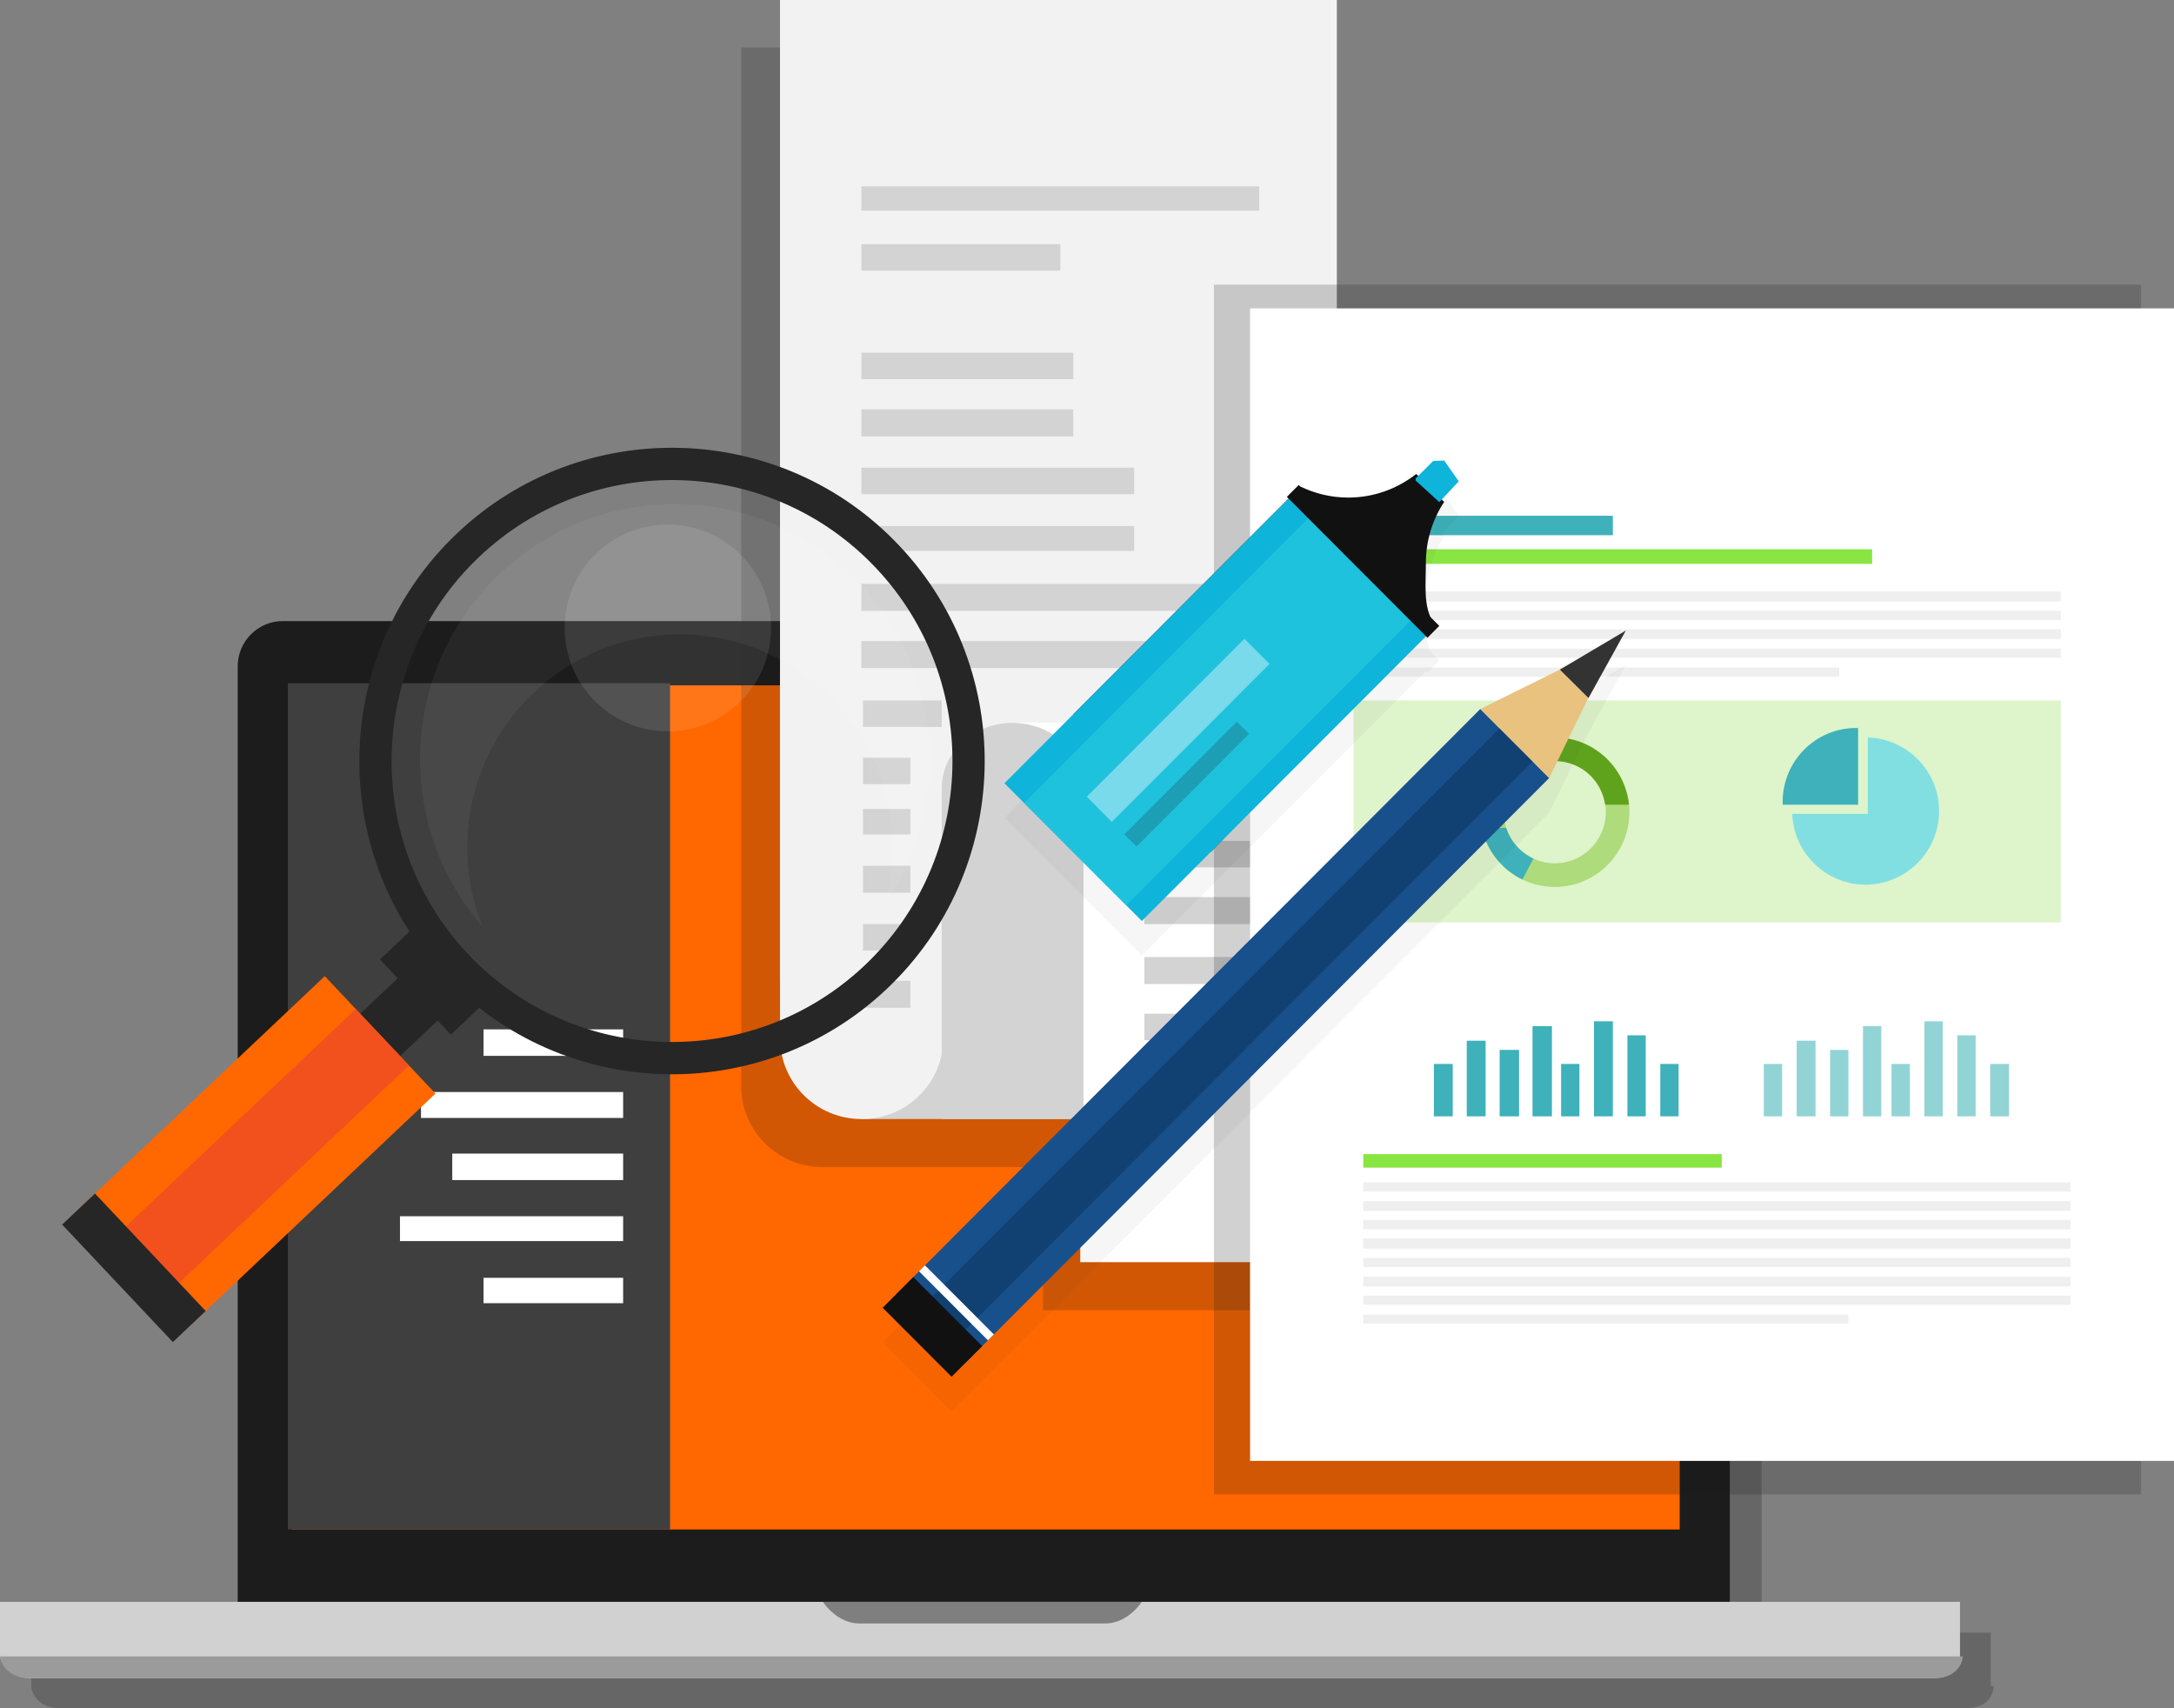<svg width="280" height="220" viewBox="0 0 280 220" fill="none" xmlns="http://www.w3.org/2000/svg">
<rect x="0" y="0" width="280" height="220" fill="#808080" stroke="none"/>
<g clip-path="url(#clip0)">
<path opacity="0.2" d="M256.793 217.148H256.486C256.489 217.148 256.395 217.11 256.395 217.058V210.262H226.888V89.874C226.888 86.642 224.379 84.161 221.153 84.161H40.484C37.259 84.161 34.714 86.642 34.714 89.874V210.262H4.027V217.058C4.027 217.467 4.128 217.871 4.369 218.253C4.958 219.388 6.207 220.001 7.643 220.001H7.644H253.369H253.37C253.371 220.001 253.372 219.972 253.373 219.972C255.199 219.971 256.611 219.096 256.793 217.148Z" fill="black"/>
<path d="M222.792 209.234C222.792 212.453 220.193 215.062 216.986 215.062H36.423C33.217 215.062 30.617 212.453 30.617 209.234V85.815C30.617 82.596 33.217 79.987 36.423 79.987H216.986C220.193 79.987 222.792 82.596 222.792 85.815V209.234Z" fill="#1C1C1C"/>
<path d="M0 206.298V213.064C0 214.517 1.697 216.105 3.657 216.105H249.383C251.344 216.105 252.437 214.517 252.437 213.064V206.298H0Z" fill="#D1D1D1"/>
<path d="M0.026 213.323C0.232 214.992 1.828 216.105 3.656 216.105H249.383C251.211 216.105 252.625 214.992 252.807 213.323H0.026Z" fill="#9B9B9B"/>
<path d="M105.983 206.298C106.994 207.758 108.713 209.08 110.666 209.08H142.374C144.327 209.08 146.046 207.758 147.057 206.298H105.983Z" fill="#7F7F7F"/>
<path d="M216.335 88.264H37.63V196.978H216.335V88.264Z" fill="#FF6700"/>
<path d="M86.298 87.986H37.074V196.978H86.298V87.986Z" fill="#3F3F3F"/>
<path d="M80.258 132.57H62.276V135.979H80.258V132.57Z" fill="white"/>
<path d="M80.258 140.639H54.223V143.977H80.258V140.639Z" fill="white"/>
<path d="M80.258 148.568H58.249V151.976H80.258V148.568Z" fill="white"/>
<path d="M80.258 156.636H51.515V159.836H80.258V156.636Z" fill="white"/>
<path d="M80.258 164.565H62.276V167.834H80.258V164.565Z" fill="white"/>
<path opacity="0.2" d="M184.637 99.228C184.237 99.228 183.913 99.255 183.566 99.302V99.184H167.389V6.121H95.462V92.933V132.54V139.885C95.462 145.679 100.173 150.306 105.957 150.306H116.43H134.342V168.738H193.563C193.563 168.736 193.563 168.734 193.563 168.732V107.626C193.563 102.988 189.626 99.228 184.637 99.228Z" fill="#1C1C1C"/>
<path d="M172.18 0H100.461V126.31H172.18V0Z" fill="#F2F2F2"/>
<path d="M139.549 130.136H110.945V144.116H139.549V130.136Z" fill="#D3D3D3"/>
<path d="M121.498 133.657C121.498 139.452 116.829 144.116 111.045 144.116H110.944C105.16 144.116 100.461 139.452 100.461 133.657V86.722C100.461 80.927 105.159 76.231 110.944 76.231H111.045C116.829 76.231 121.498 80.927 121.498 86.722V133.657Z" fill="#F2F2F2"/>
<path d="M198.631 162.548C198.631 162.548 198.631 162.599 198.631 162.597V101.491C198.631 96.852 194.625 93.092 189.636 93.092C189.236 93.092 188.911 93.118 188.495 93.166V93.064H139.132V162.548H198.631Z" fill="white"/>
<path d="M154.962 93.064H130.246V107.879H154.962V93.064Z" fill="white"/>
<path d="M139.549 144.116V101.491C139.549 96.853 135.407 93.093 130.419 93.093C125.43 93.093 121.289 96.853 121.289 101.491V144.116H139.549Z" fill="#D3D3D3"/>
<path d="M162.182 23.996H110.945V27.126H162.182V23.996Z" fill="#D3D3D3"/>
<path d="M136.563 31.439H110.945V34.847H136.563V31.439Z" fill="#D3D3D3"/>
<path d="M138.229 45.419H110.945V48.827H138.229V45.419Z" fill="#D3D3D3"/>
<path d="M138.229 52.722H110.945V56.2H138.229V52.722Z" fill="#D3D3D3"/>
<path d="M146.075 60.234H110.945V63.642H146.075V60.234Z" fill="#D3D3D3"/>
<path d="M146.075 67.746H110.945V70.945H146.075V67.746Z" fill="#D3D3D3"/>
<path d="M162.182 75.188H110.945V78.666H162.182V75.188Z" fill="#D3D3D3"/>
<path d="M162.182 82.561H110.945V86.039H162.182V82.561Z" fill="#D3D3D3"/>
<path d="M121.289 90.212H111.153V93.62H121.289V90.212Z" fill="#D3D3D3"/>
<path d="M117.262 97.585H111.153V100.993H117.262V97.585Z" fill="#D3D3D3"/>
<path d="M117.262 104.192H111.153V107.461H117.262V104.192Z" fill="#D3D3D3"/>
<path d="M117.262 111.495H111.153V114.973H117.262V111.495Z" fill="#D3D3D3"/>
<path d="M117.262 119.007H111.153V122.416H117.262V119.007Z" fill="#D3D3D3"/>
<path d="M117.262 126.31H111.153V129.788H117.262V126.31Z" fill="#D3D3D3"/>
<path d="M193.702 100.715H147.394V104.192H193.702V100.715Z" fill="#D3D3D3"/>
<path d="M193.702 108.296H147.394V111.704H193.702V108.296Z" fill="#D3D3D3"/>
<path d="M193.702 115.53H147.394V119.007H193.702V115.53Z" fill="#D3D3D3"/>
<path d="M193.702 123.25H147.394V126.728H193.702V123.25Z" fill="#D3D3D3"/>
<path d="M172.18 130.553H147.394V133.961H172.18V130.553Z" fill="#D3D3D3"/>
<path opacity="0.2" d="M275.765 36.655H156.35V192.457H275.765V36.655Z" fill="#1C1C1C"/>
<path d="M254.495 39.715H161.002V162.592V188.144H186.481H280V65.252V39.715H254.495Z" fill="white"/>
<path d="M207.726 66.424H174.332V68.928H207.726V66.424Z" fill="#3EB1BA"/>
<path d="M265.42 76.162H174.332V77.483H265.42V76.162Z" fill="#EFEFEF"/>
<path d="M265.42 78.666H174.332V79.848H265.42V78.666Z" fill="#EFEFEF"/>
<path d="M265.42 81.031H174.332V82.283H265.42V81.031Z" fill="#EFEFEF"/>
<path d="M265.42 83.535H174.332V84.717H265.42V83.535Z" fill="#EFEFEF"/>
<path d="M236.886 85.969H174.332V87.151H236.886V85.969Z" fill="#EFEFEF"/>
<path d="M266.67 152.254H175.582V153.437H266.67V152.254Z" fill="#EFEFEF"/>
<path d="M266.67 154.689H175.582V155.941H266.67V154.689Z" fill="#EFEFEF"/>
<path d="M266.67 157.123H175.582V158.305H266.67V157.123Z" fill="#EFEFEF"/>
<path d="M266.67 159.488H175.582V160.809H266.67V159.488Z" fill="#EFEFEF"/>
<path d="M266.67 161.992H175.582V163.174H266.67V161.992Z" fill="#EFEFEF"/>
<path d="M266.67 164.426H175.582V165.678H266.67V164.426Z" fill="#EFEFEF"/>
<path d="M266.67 166.861H175.582V168.043H266.67V166.861Z" fill="#EFEFEF"/>
<path d="M238.066 169.295H175.582V170.477H238.066V169.295Z" fill="#EFEFEF"/>
<path d="M221.751 148.637H175.582V150.376H221.751V148.637Z" fill="#89E542"/>
<path d="M241.121 70.737H174.332V72.615H241.121V70.737Z" fill="#89E542"/>
<path d="M229.526 137.022H227.166V143.769H229.526V137.022Z" fill="#92D4D6"/>
<path d="M245.981 137.022H243.62V143.769H245.981V137.022Z" fill="#92D4D6"/>
<path d="M258.755 137.022H256.325V143.769H258.755V137.022Z" fill="#92D4D6"/>
<path d="M238.066 135.213H235.705V143.769H238.066V135.213Z" fill="#92D4D6"/>
<path d="M254.451 133.336H252.09V143.769H254.451V133.336Z" fill="#92D4D6"/>
<path d="M250.216 131.527H247.855V143.769H250.216V131.527Z" fill="#92D4D6"/>
<path d="M242.301 132.153H239.94V143.769H242.301V132.153Z" fill="#92D4D6"/>
<path d="M233.831 134.031H231.401V143.769H233.831V134.031Z" fill="#92D4D6"/>
<path d="M187.106 137.022H184.677V143.769H187.106V137.022Z" fill="#3EB1BA"/>
<path d="M203.422 137.022H201.061V143.769H203.422V137.022Z" fill="#3EB1BA"/>
<path d="M216.196 137.022H213.836V143.769H216.196V137.022Z" fill="#3EB1BA"/>
<path d="M195.646 135.213H193.146V143.769H195.646V135.213Z" fill="#3EB1BA"/>
<path d="M211.961 133.336H209.601V143.769H211.961V133.336Z" fill="#3EB1BA"/>
<path d="M207.726 131.527H205.296V143.769H207.726V131.527Z" fill="#3EB1BA"/>
<path d="M199.881 132.153H197.382V143.769H199.881V132.153Z" fill="#3EB1BA"/>
<path d="M191.341 134.031H188.911V143.769H191.341V134.031Z" fill="#3EB1BA"/>
<path d="M265.42 90.212H174.332V118.798H265.42V90.212Z" fill="#DEF4CB"/>
<path d="M200.245 114.226C194.944 114.226 190.63 109.905 190.63 104.594C190.63 99.282 194.944 94.961 200.245 94.961C205.547 94.961 209.86 99.282 209.86 104.594C209.86 109.905 205.547 114.226 200.245 114.226ZM200.245 98.003C196.618 98.003 193.667 100.959 193.667 104.594C193.667 108.228 196.618 111.184 200.245 111.184C203.873 111.184 206.824 108.228 206.824 104.594C206.824 100.959 203.873 98.003 200.245 98.003Z" fill="#AEDB7B"/>
<path d="M200.436 94.971V98.013C203.63 98.111 206.258 100.436 206.738 103.636H209.805C209.304 98.837 205.296 95.073 200.436 94.971Z" fill="#5FA31D"/>
<path d="M193.989 106.627H190.849C191.48 109.548 193.448 111.995 196.078 113.27L197.492 110.576C195.84 109.809 194.557 108.365 193.989 106.627Z" fill="#3EB1BA"/>
<path d="M240.566 94.984V104.818H230.829C231.014 109.826 235.163 113.933 240.269 113.933C245.493 113.933 249.747 109.685 249.747 104.452C249.747 99.306 245.634 95.122 240.566 94.984Z" fill="#81DFE2"/>
<path d="M239.316 93.767C239.246 93.765 239.144 93.754 239.055 93.754C233.832 93.754 229.597 98.025 229.597 103.258C229.597 103.376 229.609 103.427 229.614 103.636H239.316V93.767Z" fill="#3EB1BA"/>
<g opacity="0.2">
<path opacity="0.2" d="M131.902 107.865L145.054 121.042L147.067 123.058L183.663 86.395L183.852 86.585L185.375 85.059L184.216 83.898C183.355 81.855 183.646 79.347 183.646 76.935C183.646 74.036 184.516 71.343 186.001 69.093L185.69 68.781L187.881 66.44L186.002 63.762L184.59 63.813L182.656 65.741L182.403 65.487C179.987 67.387 176.951 68.53 173.643 68.53C171.441 68.53 169.365 68.014 167.505 67.119L167.486 67.138L167.264 66.915L165.742 68.439L165.965 68.663L129.368 105.326L131.902 107.865Z" fill="#1C1C1C"/>
<path opacity="0.2" d="M200.881 90.697L204.561 94.352V94.352L204.578 94.368L209.401 85.656L200.881 90.697Z" fill="#1C1C1C"/>
<path opacity="0.2" d="M190.657 95.761L119.132 167.416V167.416L118.688 167.861L117.627 168.924H117.626L113.686 172.872L122.557 181.76L124.289 180.025L124.536 179.777L126.498 177.812L127.241 177.068L127.859 176.449L199.528 104.648L204.561 94.352L200.882 90.697L190.657 95.761Z" fill="#1C1C1C"/>
</g>
<path d="M183.646 72.484C183.646 69.585 184.516 66.892 186.001 64.642L182.402 61.037C179.986 62.936 176.949 64.08 173.641 64.08C171.44 64.08 169.364 63.563 167.504 62.668L138.245 91.981L155.944 109.713L184.589 80.182C183.277 78.025 183.646 75.194 183.646 72.484Z" fill="#111111"/>
<path d="M182.332 61.611L184.589 59.361L186.001 59.31L187.881 61.989L185.374 64.667L182.332 61.888" fill="#0FB4DB"/>
<path d="M147.066 118.607L129.367 100.874L166.889 63.284L184.589 81.015L147.066 118.607Z" fill="#0FB4DB"/>
<path d="M145.053 116.59L131.901 103.414L169.424 65.823L182.575 78.999L145.053 116.59Z" fill="#1FC2DD"/>
<path opacity="0.4" d="M143.201 105.841L139.972 102.606L160.273 82.269L163.501 85.504L143.201 105.841Z" fill="white"/>
<path opacity="0.2" d="M159.306 92.938L144.813 107.457L146.379 109.026L160.872 94.506L159.306 92.938Z" fill="#111111"/>
<path d="M183.852 82.133L165.74 63.987L167.262 62.462L185.374 80.608L183.852 82.133Z" fill="#111111"/>
<path d="M124.289 175.574L115.419 166.685L190.657 91.309L199.528 100.197L124.289 175.574Z" fill="#18508C"/>
<path d="M122.159 173.441L117.901 169.174L193.141 93.798L197.399 98.064L122.159 173.441Z" fill="#104172"/>
<path d="M122.557 177.308L113.686 168.421L117.626 164.473L126.498 173.36L122.557 177.308Z" fill="#111111"/>
<path d="M119.131 162.963L118.368 163.727L127.239 172.614L128.002 171.85L119.131 162.963Z" fill="white"/>
<path d="M209.401 81.205L200.882 86.246L204.578 89.917L209.401 81.205Z" fill="#333333"/>
<path d="M204.578 89.917L204.611 89.823L204.561 89.901L204.578 89.917Z" fill="#E8C27E"/>
<path d="M190.657 91.309L199.528 100.197L204.561 89.901L200.882 86.246L190.657 91.309Z" fill="#E8C27E"/>
<path d="M57.257 125.719C42.006 109.537 42.741 83.94 58.895 68.662C75.048 53.383 100.598 54.119 115.849 70.302C131.1 86.485 130.365 112.082 114.212 127.36C98.057 142.638 72.508 141.902 57.257 125.719ZM112.828 73.159C99.15 58.643 76.234 57.983 61.746 71.687C47.258 85.39 46.599 108.348 60.277 122.863C73.956 137.378 96.872 138.038 111.36 124.334C125.848 110.63 126.507 87.673 112.828 73.159Z" fill="#262626"/>
<path d="M18.304 167.427L13.172 161.981L54.85 122.56L59.983 128.007L18.304 167.427Z" fill="#262626"/>
<path d="M58.07 133.249L48.946 123.567L53.174 119.567L62.298 129.25L58.07 133.249Z" fill="#262626"/>
<path d="M41.83 125.713L9.817 155.993L24.075 171.121L56.087 140.841L41.83 125.713Z" fill="#FF6700"/>
<path d="M20.653 167.495L13.81 160.233L45.824 129.954L52.667 137.215L20.653 167.495Z" fill="#F2501D"/>
<path d="M22.263 172.84L8.006 157.711L12.235 153.711L26.491 168.841L22.263 172.84Z" fill="#262626"/>
<path opacity="0.05" d="M68.761 89.184C79.756 78.783 97.084 79.282 107.465 90.298C114.283 97.532 116.407 107.505 113.946 116.444C122.564 103.945 121.616 86.699 110.787 75.21C98.344 62.005 77.571 61.407 64.391 73.874C51.541 86.027 50.657 106.108 62.15 119.343C58.085 109.19 60.34 97.147 68.761 89.184Z" fill="white"/>
<path opacity="0.1" d="M95.141 90.556C89.804 95.604 81.392 95.362 76.353 90.015C71.314 84.668 71.555 76.24 76.892 71.192C82.23 66.143 90.643 66.386 95.681 71.733C100.721 77.08 100.479 85.508 95.141 90.556Z" fill="white"/>
</g>
<defs>
<clipPath id="clip0">
<rect width="280" height="220" fill="white"/>
</clipPath>
</defs>
</svg>
